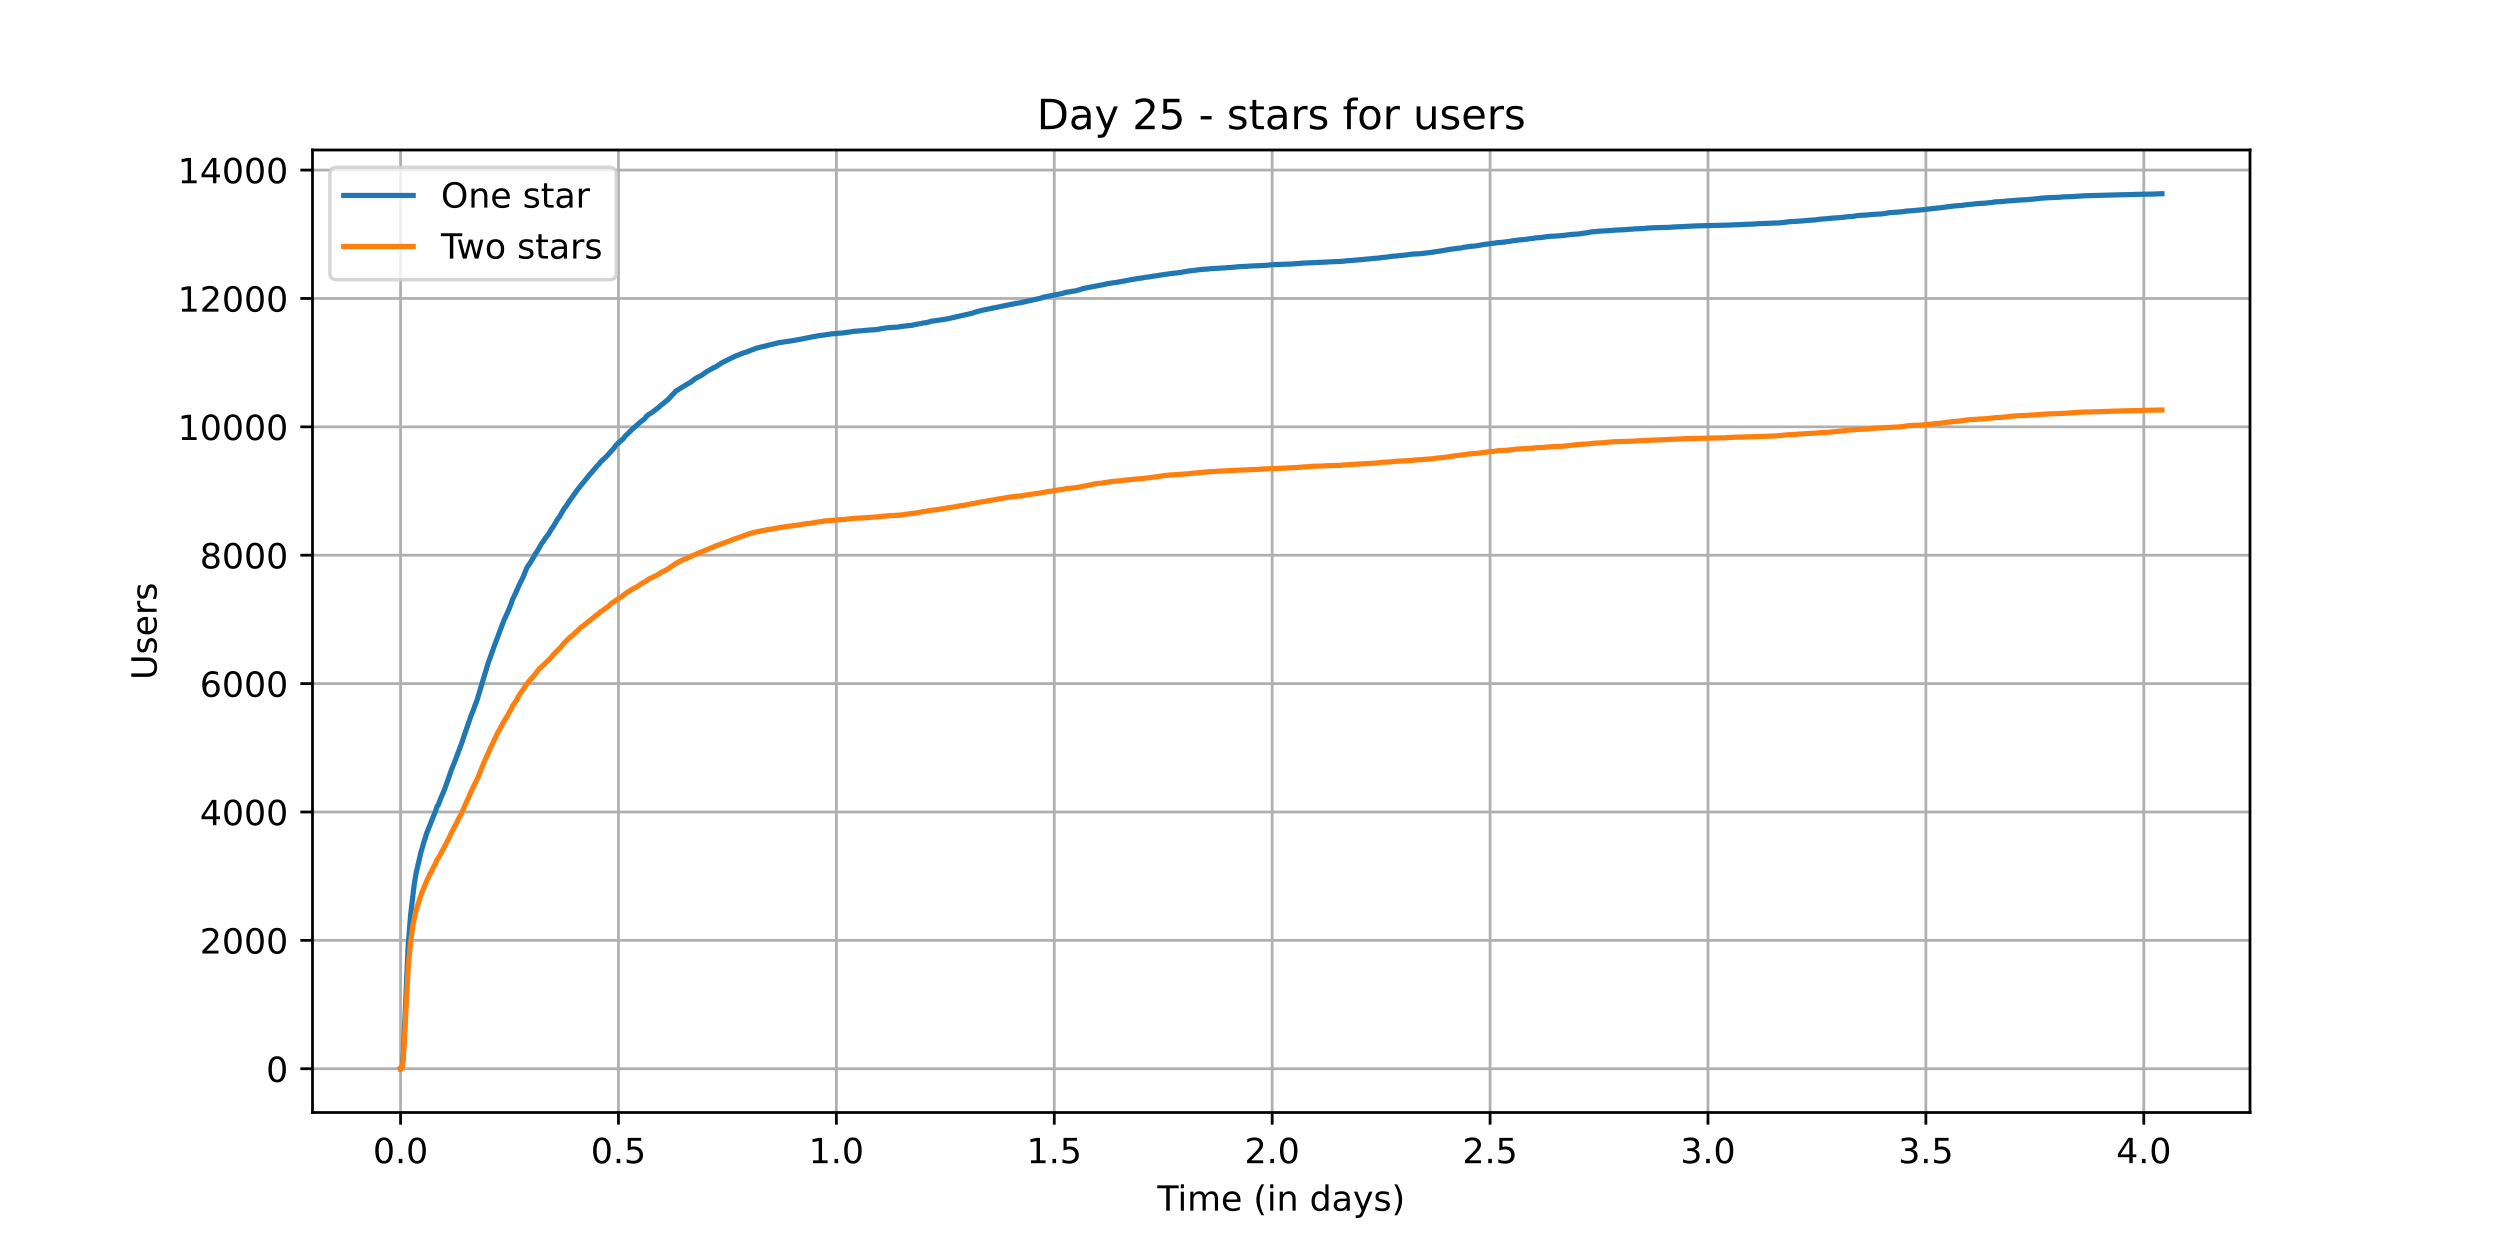 <?xml version="1.0" encoding="utf-8" standalone="no"?>
<!DOCTYPE svg PUBLIC "-//W3C//DTD SVG 1.1//EN"
  "http://www.w3.org/Graphics/SVG/1.1/DTD/svg11.dtd">
<!-- Created with matplotlib (https://matplotlib.org/) -->
<svg height="360pt" version="1.1" viewBox="0 0 720 360" width="720pt" xmlns="http://www.w3.org/2000/svg" xmlns:xlink="http://www.w3.org/1999/xlink">
 <defs>
  <style type="text/css">*{stroke-linecap:butt;stroke-linejoin:round;}</style>
 </defs>
 <g id="figure_1">
  <g id="patch_1">
   <path d="M 0 360 
L 720 360 
L 720 0 
L 0 0 
z
" style="fill:#ffffff;"/>
  </g>
  <g id="axes_1">
   <g id="patch_2">
    <path d="M 90 320.4 
L 648 320.4 
L 648 43.2 
L 90 43.2 
z
" style="fill:#ffffff;"/>
   </g>
   <g id="matplotlib.axis_1">
    <g id="xtick_1">
     <g id="line2d_1">
      <path clip-path="url(#p1de8b09828)" d="M 115.364 320.4 
L 115.364 43.2 
" style="fill:none;stroke:#b0b0b0;stroke-linecap:square;stroke-width:0.8;"/>
     </g>
     <g id="line2d_2">
      <defs>
       <path d="M 0 0 
L 0 3.5 
" id="md15e3e2008" style="stroke:#000000;stroke-width:0.8;"/>
      </defs>
      <g>
       <use style="stroke:#000000;stroke-width:0.8;" x="115.364" xlink:href="#md15e3e2008" y="320.4"/>
      </g>
     </g>
     <g id="text_1">
      <!-- 0.0 -->
      <g transform="translate(107.412 334.998)scale(0.1 -0.1)">
       <defs>
        <path d="M 31.781 66.406 
Q 24.172 66.406 20.328 58.906 
Q 16.5 51.422 16.5 36.375 
Q 16.5 21.391 20.328 13.891 
Q 24.172 6.391 31.781 6.391 
Q 39.453 6.391 43.281 13.891 
Q 47.125 21.391 47.125 36.375 
Q 47.125 51.422 43.281 58.906 
Q 39.453 66.406 31.781 66.406 
z
M 31.781 74.219 
Q 44.047 74.219 50.516 64.516 
Q 56.984 54.828 56.984 36.375 
Q 56.984 17.969 50.516 8.266 
Q 44.047 -1.422 31.781 -1.422 
Q 19.531 -1.422 13.062 8.266 
Q 6.594 17.969 6.594 36.375 
Q 6.594 54.828 13.062 64.516 
Q 19.531 74.219 31.781 74.219 
z
" id="DejaVuSans-48"/>
        <path d="M 10.688 12.406 
L 21 12.406 
L 21 0 
L 10.688 0 
z
" id="DejaVuSans-46"/>
       </defs>
       <use xlink:href="#DejaVuSans-48"/>
       <use x="63.623" xlink:href="#DejaVuSans-46"/>
       <use x="95.41" xlink:href="#DejaVuSans-48"/>
      </g>
     </g>
    </g>
    <g id="xtick_2">
     <g id="line2d_3">
      <path clip-path="url(#p1de8b09828)" d="M 178.119 320.4 
L 178.119 43.2 
" style="fill:none;stroke:#b0b0b0;stroke-linecap:square;stroke-width:0.8;"/>
     </g>
     <g id="line2d_4">
      <g>
       <use style="stroke:#000000;stroke-width:0.8;" x="178.119" xlink:href="#md15e3e2008" y="320.4"/>
      </g>
     </g>
     <g id="text_2">
      <!-- 0.5 -->
      <g transform="translate(170.167 334.998)scale(0.1 -0.1)">
       <defs>
        <path d="M 10.797 72.906 
L 49.516 72.906 
L 49.516 64.594 
L 19.828 64.594 
L 19.828 46.734 
Q 21.969 47.469 24.109 47.828 
Q 26.266 48.188 28.422 48.188 
Q 40.625 48.188 47.75 41.5 
Q 54.891 34.812 54.891 23.391 
Q 54.891 11.625 47.562 5.094 
Q 40.234 -1.422 26.906 -1.422 
Q 22.312 -1.422 17.547 -0.641 
Q 12.797 0.141 7.719 1.703 
L 7.719 11.625 
Q 12.109 9.234 16.797 8.062 
Q 21.484 6.891 26.703 6.891 
Q 35.156 6.891 40.078 11.328 
Q 45.016 15.766 45.016 23.391 
Q 45.016 31 40.078 35.438 
Q 35.156 39.891 26.703 39.891 
Q 22.75 39.891 18.812 39.016 
Q 14.891 38.141 10.797 36.281 
z
" id="DejaVuSans-53"/>
       </defs>
       <use xlink:href="#DejaVuSans-48"/>
       <use x="63.623" xlink:href="#DejaVuSans-46"/>
       <use x="95.41" xlink:href="#DejaVuSans-53"/>
      </g>
     </g>
    </g>
    <g id="xtick_3">
     <g id="line2d_5">
      <path clip-path="url(#p1de8b09828)" d="M 240.874 320.4 
L 240.874 43.2 
" style="fill:none;stroke:#b0b0b0;stroke-linecap:square;stroke-width:0.8;"/>
     </g>
     <g id="line2d_6">
      <g>
       <use style="stroke:#000000;stroke-width:0.8;" x="240.874" xlink:href="#md15e3e2008" y="320.4"/>
      </g>
     </g>
     <g id="text_3">
      <!-- 1.0 -->
      <g transform="translate(232.923 334.998)scale(0.1 -0.1)">
       <defs>
        <path d="M 12.406 8.297 
L 28.516 8.297 
L 28.516 63.922 
L 10.984 60.406 
L 10.984 69.391 
L 28.422 72.906 
L 38.281 72.906 
L 38.281 8.297 
L 54.391 8.297 
L 54.391 0 
L 12.406 0 
z
" id="DejaVuSans-49"/>
       </defs>
       <use xlink:href="#DejaVuSans-49"/>
       <use x="63.623" xlink:href="#DejaVuSans-46"/>
       <use x="95.41" xlink:href="#DejaVuSans-48"/>
      </g>
     </g>
    </g>
    <g id="xtick_4">
     <g id="line2d_7">
      <path clip-path="url(#p1de8b09828)" d="M 303.63 320.4 
L 303.63 43.2 
" style="fill:none;stroke:#b0b0b0;stroke-linecap:square;stroke-width:0.8;"/>
     </g>
     <g id="line2d_8">
      <g>
       <use style="stroke:#000000;stroke-width:0.8;" x="303.63" xlink:href="#md15e3e2008" y="320.4"/>
      </g>
     </g>
     <g id="text_4">
      <!-- 1.5 -->
      <g transform="translate(295.678 334.998)scale(0.1 -0.1)">
       <use xlink:href="#DejaVuSans-49"/>
       <use x="63.623" xlink:href="#DejaVuSans-46"/>
       <use x="95.41" xlink:href="#DejaVuSans-53"/>
      </g>
     </g>
    </g>
    <g id="xtick_5">
     <g id="line2d_9">
      <path clip-path="url(#p1de8b09828)" d="M 366.385 320.4 
L 366.385 43.2 
" style="fill:none;stroke:#b0b0b0;stroke-linecap:square;stroke-width:0.8;"/>
     </g>
     <g id="line2d_10">
      <g>
       <use style="stroke:#000000;stroke-width:0.8;" x="366.385" xlink:href="#md15e3e2008" y="320.4"/>
      </g>
     </g>
     <g id="text_5">
      <!-- 2.0 -->
      <g transform="translate(358.434 334.998)scale(0.1 -0.1)">
       <defs>
        <path d="M 19.188 8.297 
L 53.609 8.297 
L 53.609 0 
L 7.328 0 
L 7.328 8.297 
Q 12.938 14.109 22.625 23.891 
Q 32.328 33.688 34.812 36.531 
Q 39.547 41.844 41.422 45.531 
Q 43.312 49.219 43.312 52.781 
Q 43.312 58.594 39.234 62.25 
Q 35.156 65.922 28.609 65.922 
Q 23.969 65.922 18.812 64.312 
Q 13.672 62.703 7.812 59.422 
L 7.812 69.391 
Q 13.766 71.781 18.938 73 
Q 24.125 74.219 28.422 74.219 
Q 39.75 74.219 46.484 68.547 
Q 53.219 62.891 53.219 53.422 
Q 53.219 48.922 51.531 44.891 
Q 49.859 40.875 45.406 35.406 
Q 44.188 33.984 37.641 27.219 
Q 31.109 20.453 19.188 8.297 
z
" id="DejaVuSans-50"/>
       </defs>
       <use xlink:href="#DejaVuSans-50"/>
       <use x="63.623" xlink:href="#DejaVuSans-46"/>
       <use x="95.41" xlink:href="#DejaVuSans-48"/>
      </g>
     </g>
    </g>
    <g id="xtick_6">
     <g id="line2d_11">
      <path clip-path="url(#p1de8b09828)" d="M 429.141 320.4 
L 429.141 43.2 
" style="fill:none;stroke:#b0b0b0;stroke-linecap:square;stroke-width:0.8;"/>
     </g>
     <g id="line2d_12">
      <g>
       <use style="stroke:#000000;stroke-width:0.8;" x="429.141" xlink:href="#md15e3e2008" y="320.4"/>
      </g>
     </g>
     <g id="text_6">
      <!-- 2.5 -->
      <g transform="translate(421.189 334.998)scale(0.1 -0.1)">
       <use xlink:href="#DejaVuSans-50"/>
       <use x="63.623" xlink:href="#DejaVuSans-46"/>
       <use x="95.41" xlink:href="#DejaVuSans-53"/>
      </g>
     </g>
    </g>
    <g id="xtick_7">
     <g id="line2d_13">
      <path clip-path="url(#p1de8b09828)" d="M 491.896 320.4 
L 491.896 43.2 
" style="fill:none;stroke:#b0b0b0;stroke-linecap:square;stroke-width:0.8;"/>
     </g>
     <g id="line2d_14">
      <g>
       <use style="stroke:#000000;stroke-width:0.8;" x="491.896" xlink:href="#md15e3e2008" y="320.4"/>
      </g>
     </g>
     <g id="text_7">
      <!-- 3.0 -->
      <g transform="translate(483.944 334.998)scale(0.1 -0.1)">
       <defs>
        <path d="M 40.578 39.312 
Q 47.656 37.797 51.625 33 
Q 55.609 28.219 55.609 21.188 
Q 55.609 10.406 48.188 4.484 
Q 40.766 -1.422 27.094 -1.422 
Q 22.516 -1.422 17.656 -0.516 
Q 12.797 0.391 7.625 2.203 
L 7.625 11.719 
Q 11.719 9.328 16.594 8.109 
Q 21.484 6.891 26.812 6.891 
Q 36.078 6.891 40.938 10.547 
Q 45.797 14.203 45.797 21.188 
Q 45.797 27.641 41.281 31.266 
Q 36.766 34.906 28.719 34.906 
L 20.219 34.906 
L 20.219 43.016 
L 29.109 43.016 
Q 36.375 43.016 40.234 45.922 
Q 44.094 48.828 44.094 54.297 
Q 44.094 59.906 40.109 62.906 
Q 36.141 65.922 28.719 65.922 
Q 24.656 65.922 20.016 65.031 
Q 15.375 64.156 9.812 62.312 
L 9.812 71.094 
Q 15.438 72.656 20.344 73.438 
Q 25.25 74.219 29.594 74.219 
Q 40.828 74.219 47.359 69.109 
Q 53.906 64.016 53.906 55.328 
Q 53.906 49.266 50.438 45.094 
Q 46.969 40.922 40.578 39.312 
z
" id="DejaVuSans-51"/>
       </defs>
       <use xlink:href="#DejaVuSans-51"/>
       <use x="63.623" xlink:href="#DejaVuSans-46"/>
       <use x="95.41" xlink:href="#DejaVuSans-48"/>
      </g>
     </g>
    </g>
    <g id="xtick_8">
     <g id="line2d_15">
      <path clip-path="url(#p1de8b09828)" d="M 554.651 320.4 
L 554.651 43.2 
" style="fill:none;stroke:#b0b0b0;stroke-linecap:square;stroke-width:0.8;"/>
     </g>
     <g id="line2d_16">
      <g>
       <use style="stroke:#000000;stroke-width:0.8;" x="554.651" xlink:href="#md15e3e2008" y="320.4"/>
      </g>
     </g>
     <g id="text_8">
      <!-- 3.5 -->
      <g transform="translate(546.7 334.998)scale(0.1 -0.1)">
       <use xlink:href="#DejaVuSans-51"/>
       <use x="63.623" xlink:href="#DejaVuSans-46"/>
       <use x="95.41" xlink:href="#DejaVuSans-53"/>
      </g>
     </g>
    </g>
    <g id="xtick_9">
     <g id="line2d_17">
      <path clip-path="url(#p1de8b09828)" d="M 617.407 320.4 
L 617.407 43.2 
" style="fill:none;stroke:#b0b0b0;stroke-linecap:square;stroke-width:0.8;"/>
     </g>
     <g id="line2d_18">
      <g>
       <use style="stroke:#000000;stroke-width:0.8;" x="617.407" xlink:href="#md15e3e2008" y="320.4"/>
      </g>
     </g>
     <g id="text_9">
      <!-- 4.0 -->
      <g transform="translate(609.455 334.998)scale(0.1 -0.1)">
       <defs>
        <path d="M 37.797 64.312 
L 12.891 25.391 
L 37.797 25.391 
z
M 35.203 72.906 
L 47.609 72.906 
L 47.609 25.391 
L 58.016 25.391 
L 58.016 17.188 
L 47.609 17.188 
L 47.609 0 
L 37.797 0 
L 37.797 17.188 
L 4.891 17.188 
L 4.891 26.703 
z
" id="DejaVuSans-52"/>
       </defs>
       <use xlink:href="#DejaVuSans-52"/>
       <use x="63.623" xlink:href="#DejaVuSans-46"/>
       <use x="95.41" xlink:href="#DejaVuSans-48"/>
      </g>
     </g>
    </g>
    <g id="text_10">
     <!-- Time (in days) -->
     <g transform="translate(333.327 348.677)scale(0.1 -0.1)">
      <defs>
       <path d="M -0.297 72.906 
L 61.375 72.906 
L 61.375 64.594 
L 35.5 64.594 
L 35.5 0 
L 25.594 0 
L 25.594 64.594 
L -0.297 64.594 
z
" id="DejaVuSans-84"/>
       <path d="M 9.422 54.688 
L 18.406 54.688 
L 18.406 0 
L 9.422 0 
z
M 9.422 75.984 
L 18.406 75.984 
L 18.406 64.594 
L 9.422 64.594 
z
" id="DejaVuSans-105"/>
       <path d="M 52 44.188 
Q 55.375 50.25 60.062 53.125 
Q 64.75 56 71.094 56 
Q 79.641 56 84.281 50.016 
Q 88.922 44.047 88.922 33.016 
L 88.922 0 
L 79.891 0 
L 79.891 32.719 
Q 79.891 40.578 77.094 44.375 
Q 74.312 48.188 68.609 48.188 
Q 61.625 48.188 57.562 43.547 
Q 53.516 38.922 53.516 30.906 
L 53.516 0 
L 44.484 0 
L 44.484 32.719 
Q 44.484 40.625 41.703 44.406 
Q 38.922 48.188 33.109 48.188 
Q 26.219 48.188 22.156 43.531 
Q 18.109 38.875 18.109 30.906 
L 18.109 0 
L 9.078 0 
L 9.078 54.688 
L 18.109 54.688 
L 18.109 46.188 
Q 21.188 51.219 25.484 53.609 
Q 29.781 56 35.688 56 
Q 41.656 56 45.828 52.969 
Q 50 49.953 52 44.188 
z
" id="DejaVuSans-109"/>
       <path d="M 56.203 29.594 
L 56.203 25.203 
L 14.891 25.203 
Q 15.484 15.922 20.484 11.062 
Q 25.484 6.203 34.422 6.203 
Q 39.594 6.203 44.453 7.469 
Q 49.312 8.734 54.109 11.281 
L 54.109 2.781 
Q 49.266 0.734 44.188 -0.344 
Q 39.109 -1.422 33.891 -1.422 
Q 20.797 -1.422 13.156 6.188 
Q 5.516 13.812 5.516 26.812 
Q 5.516 40.234 12.766 48.109 
Q 20.016 56 32.328 56 
Q 43.359 56 49.781 48.891 
Q 56.203 41.797 56.203 29.594 
z
M 47.219 32.234 
Q 47.125 39.594 43.094 43.984 
Q 39.062 48.391 32.422 48.391 
Q 24.906 48.391 20.391 44.141 
Q 15.875 39.891 15.188 32.172 
z
" id="DejaVuSans-101"/>
       <path id="DejaVuSans-32"/>
       <path d="M 31 75.875 
Q 24.469 64.656 21.281 53.656 
Q 18.109 42.672 18.109 31.391 
Q 18.109 20.125 21.312 9.062 
Q 24.516 -2 31 -13.188 
L 23.188 -13.188 
Q 15.875 -1.703 12.234 9.375 
Q 8.594 20.453 8.594 31.391 
Q 8.594 42.281 12.203 53.312 
Q 15.828 64.359 23.188 75.875 
z
" id="DejaVuSans-40"/>
       <path d="M 54.891 33.016 
L 54.891 0 
L 45.906 0 
L 45.906 32.719 
Q 45.906 40.484 42.875 44.328 
Q 39.844 48.188 33.797 48.188 
Q 26.516 48.188 22.312 43.547 
Q 18.109 38.922 18.109 30.906 
L 18.109 0 
L 9.078 0 
L 9.078 54.688 
L 18.109 54.688 
L 18.109 46.188 
Q 21.344 51.125 25.703 53.562 
Q 30.078 56 35.797 56 
Q 45.219 56 50.047 50.172 
Q 54.891 44.344 54.891 33.016 
z
" id="DejaVuSans-110"/>
       <path d="M 45.406 46.391 
L 45.406 75.984 
L 54.391 75.984 
L 54.391 0 
L 45.406 0 
L 45.406 8.203 
Q 42.578 3.328 38.25 0.953 
Q 33.938 -1.422 27.875 -1.422 
Q 17.969 -1.422 11.734 6.484 
Q 5.516 14.406 5.516 27.297 
Q 5.516 40.188 11.734 48.094 
Q 17.969 56 27.875 56 
Q 33.938 56 38.25 53.625 
Q 42.578 51.266 45.406 46.391 
z
M 14.797 27.297 
Q 14.797 17.391 18.875 11.75 
Q 22.953 6.109 30.078 6.109 
Q 37.203 6.109 41.297 11.75 
Q 45.406 17.391 45.406 27.297 
Q 45.406 37.203 41.297 42.844 
Q 37.203 48.484 30.078 48.484 
Q 22.953 48.484 18.875 42.844 
Q 14.797 37.203 14.797 27.297 
z
" id="DejaVuSans-100"/>
       <path d="M 34.281 27.484 
Q 23.391 27.484 19.188 25 
Q 14.984 22.516 14.984 16.5 
Q 14.984 11.719 18.141 8.906 
Q 21.297 6.109 26.703 6.109 
Q 34.188 6.109 38.703 11.406 
Q 43.219 16.703 43.219 25.484 
L 43.219 27.484 
z
M 52.203 31.203 
L 52.203 0 
L 43.219 0 
L 43.219 8.297 
Q 40.141 3.328 35.547 0.953 
Q 30.953 -1.422 24.312 -1.422 
Q 15.922 -1.422 10.953 3.297 
Q 6 8.016 6 15.922 
Q 6 25.141 12.172 29.828 
Q 18.359 34.516 30.609 34.516 
L 43.219 34.516 
L 43.219 35.406 
Q 43.219 41.609 39.141 45 
Q 35.062 48.391 27.688 48.391 
Q 23 48.391 18.547 47.266 
Q 14.109 46.141 10.016 43.891 
L 10.016 52.203 
Q 14.938 54.109 19.578 55.047 
Q 24.219 56 28.609 56 
Q 40.484 56 46.344 49.844 
Q 52.203 43.703 52.203 31.203 
z
" id="DejaVuSans-97"/>
       <path d="M 32.172 -5.078 
Q 28.375 -14.844 24.75 -17.812 
Q 21.141 -20.797 15.094 -20.797 
L 7.906 -20.797 
L 7.906 -13.281 
L 13.188 -13.281 
Q 16.891 -13.281 18.938 -11.516 
Q 21 -9.766 23.484 -3.219 
L 25.094 0.875 
L 2.984 54.688 
L 12.5 54.688 
L 29.594 11.922 
L 46.688 54.688 
L 56.203 54.688 
z
" id="DejaVuSans-121"/>
       <path d="M 44.281 53.078 
L 44.281 44.578 
Q 40.484 46.531 36.375 47.5 
Q 32.281 48.484 27.875 48.484 
Q 21.188 48.484 17.844 46.438 
Q 14.5 44.391 14.5 40.281 
Q 14.5 37.156 16.891 35.375 
Q 19.281 33.594 26.516 31.984 
L 29.594 31.297 
Q 39.156 29.25 43.188 25.516 
Q 47.219 21.781 47.219 15.094 
Q 47.219 7.469 41.188 3.016 
Q 35.156 -1.422 24.609 -1.422 
Q 20.219 -1.422 15.453 -0.562 
Q 10.688 0.297 5.422 2 
L 5.422 11.281 
Q 10.406 8.688 15.234 7.391 
Q 20.062 6.109 24.812 6.109 
Q 31.156 6.109 34.562 8.281 
Q 37.984 10.453 37.984 14.406 
Q 37.984 18.062 35.516 20.016 
Q 33.062 21.969 24.703 23.781 
L 21.578 24.516 
Q 13.234 26.266 9.516 29.906 
Q 5.812 33.547 5.812 39.891 
Q 5.812 47.609 11.281 51.797 
Q 16.75 56 26.812 56 
Q 31.781 56 36.172 55.266 
Q 40.578 54.547 44.281 53.078 
z
" id="DejaVuSans-115"/>
       <path d="M 8.016 75.875 
L 15.828 75.875 
Q 23.141 64.359 26.781 53.312 
Q 30.422 42.281 30.422 31.391 
Q 30.422 20.453 26.781 9.375 
Q 23.141 -1.703 15.828 -13.188 
L 8.016 -13.188 
Q 14.5 -2 17.703 9.062 
Q 20.906 20.125 20.906 31.391 
Q 20.906 42.672 17.703 53.656 
Q 14.5 64.656 8.016 75.875 
z
" id="DejaVuSans-41"/>
      </defs>
      <use xlink:href="#DejaVuSans-84"/>
      <use x="57.959" xlink:href="#DejaVuSans-105"/>
      <use x="85.742" xlink:href="#DejaVuSans-109"/>
      <use x="183.154" xlink:href="#DejaVuSans-101"/>
      <use x="244.678" xlink:href="#DejaVuSans-32"/>
      <use x="276.465" xlink:href="#DejaVuSans-40"/>
      <use x="315.479" xlink:href="#DejaVuSans-105"/>
      <use x="343.262" xlink:href="#DejaVuSans-110"/>
      <use x="406.641" xlink:href="#DejaVuSans-32"/>
      <use x="438.428" xlink:href="#DejaVuSans-100"/>
      <use x="501.904" xlink:href="#DejaVuSans-97"/>
      <use x="563.184" xlink:href="#DejaVuSans-121"/>
      <use x="622.363" xlink:href="#DejaVuSans-115"/>
      <use x="674.463" xlink:href="#DejaVuSans-41"/>
     </g>
    </g>
   </g>
   <g id="matplotlib.axis_2">
    <g id="ytick_1">
     <g id="line2d_19">
      <path clip-path="url(#p1de8b09828)" d="M 90 307.8 
L 648 307.8 
" style="fill:none;stroke:#b0b0b0;stroke-linecap:square;stroke-width:0.8;"/>
     </g>
     <g id="line2d_20">
      <defs>
       <path d="M 0 0 
L -3.5 0 
" id="mf475cab411" style="stroke:#000000;stroke-width:0.8;"/>
      </defs>
      <g>
       <use style="stroke:#000000;stroke-width:0.8;" x="90" xlink:href="#mf475cab411" y="307.8"/>
      </g>
     </g>
     <g id="text_11">
      <!-- 0 -->
      <g transform="translate(76.638 311.599)scale(0.1 -0.1)">
       <use xlink:href="#DejaVuSans-48"/>
      </g>
     </g>
    </g>
    <g id="ytick_2">
     <g id="line2d_21">
      <path clip-path="url(#p1de8b09828)" d="M 90 270.825 
L 648 270.825 
" style="fill:none;stroke:#b0b0b0;stroke-linecap:square;stroke-width:0.8;"/>
     </g>
     <g id="line2d_22">
      <g>
       <use style="stroke:#000000;stroke-width:0.8;" x="90" xlink:href="#mf475cab411" y="270.825"/>
      </g>
     </g>
     <g id="text_12">
      <!-- 2000 -->
      <g transform="translate(57.55 274.625)scale(0.1 -0.1)">
       <use xlink:href="#DejaVuSans-50"/>
       <use x="63.623" xlink:href="#DejaVuSans-48"/>
       <use x="127.246" xlink:href="#DejaVuSans-48"/>
       <use x="190.869" xlink:href="#DejaVuSans-48"/>
      </g>
     </g>
    </g>
    <g id="ytick_3">
     <g id="line2d_23">
      <path clip-path="url(#p1de8b09828)" d="M 90 233.851 
L 648 233.851 
" style="fill:none;stroke:#b0b0b0;stroke-linecap:square;stroke-width:0.8;"/>
     </g>
     <g id="line2d_24">
      <g>
       <use style="stroke:#000000;stroke-width:0.8;" x="90" xlink:href="#mf475cab411" y="233.851"/>
      </g>
     </g>
     <g id="text_13">
      <!-- 4000 -->
      <g transform="translate(57.55 237.65)scale(0.1 -0.1)">
       <use xlink:href="#DejaVuSans-52"/>
       <use x="63.623" xlink:href="#DejaVuSans-48"/>
       <use x="127.246" xlink:href="#DejaVuSans-48"/>
       <use x="190.869" xlink:href="#DejaVuSans-48"/>
      </g>
     </g>
    </g>
    <g id="ytick_4">
     <g id="line2d_25">
      <path clip-path="url(#p1de8b09828)" d="M 90 196.876 
L 648 196.876 
" style="fill:none;stroke:#b0b0b0;stroke-linecap:square;stroke-width:0.8;"/>
     </g>
     <g id="line2d_26">
      <g>
       <use style="stroke:#000000;stroke-width:0.8;" x="90" xlink:href="#mf475cab411" y="196.876"/>
      </g>
     </g>
     <g id="text_14">
      <!-- 6000 -->
      <g transform="translate(57.55 200.676)scale(0.1 -0.1)">
       <defs>
        <path d="M 33.016 40.375 
Q 26.375 40.375 22.484 35.828 
Q 18.609 31.297 18.609 23.391 
Q 18.609 15.531 22.484 10.953 
Q 26.375 6.391 33.016 6.391 
Q 39.656 6.391 43.531 10.953 
Q 47.406 15.531 47.406 23.391 
Q 47.406 31.297 43.531 35.828 
Q 39.656 40.375 33.016 40.375 
z
M 52.594 71.297 
L 52.594 62.312 
Q 48.875 64.062 45.094 64.984 
Q 41.312 65.922 37.594 65.922 
Q 27.828 65.922 22.672 59.328 
Q 17.531 52.734 16.797 39.406 
Q 19.672 43.656 24.016 45.922 
Q 28.375 48.188 33.594 48.188 
Q 44.578 48.188 50.953 41.516 
Q 57.328 34.859 57.328 23.391 
Q 57.328 12.156 50.688 5.359 
Q 44.047 -1.422 33.016 -1.422 
Q 20.359 -1.422 13.672 8.266 
Q 6.984 17.969 6.984 36.375 
Q 6.984 53.656 15.188 63.938 
Q 23.391 74.219 37.203 74.219 
Q 40.922 74.219 44.703 73.484 
Q 48.484 72.75 52.594 71.297 
z
" id="DejaVuSans-54"/>
       </defs>
       <use xlink:href="#DejaVuSans-54"/>
       <use x="63.623" xlink:href="#DejaVuSans-48"/>
       <use x="127.246" xlink:href="#DejaVuSans-48"/>
       <use x="190.869" xlink:href="#DejaVuSans-48"/>
      </g>
     </g>
    </g>
    <g id="ytick_5">
     <g id="line2d_27">
      <path clip-path="url(#p1de8b09828)" d="M 90 159.902 
L 648 159.902 
" style="fill:none;stroke:#b0b0b0;stroke-linecap:square;stroke-width:0.8;"/>
     </g>
     <g id="line2d_28">
      <g>
       <use style="stroke:#000000;stroke-width:0.8;" x="90" xlink:href="#mf475cab411" y="159.902"/>
      </g>
     </g>
     <g id="text_15">
      <!-- 8000 -->
      <g transform="translate(57.55 163.701)scale(0.1 -0.1)">
       <defs>
        <path d="M 31.781 34.625 
Q 24.75 34.625 20.719 30.859 
Q 16.703 27.094 16.703 20.516 
Q 16.703 13.922 20.719 10.156 
Q 24.75 6.391 31.781 6.391 
Q 38.812 6.391 42.859 10.172 
Q 46.922 13.969 46.922 20.516 
Q 46.922 27.094 42.891 30.859 
Q 38.875 34.625 31.781 34.625 
z
M 21.922 38.812 
Q 15.578 40.375 12.031 44.719 
Q 8.5 49.078 8.5 55.328 
Q 8.5 64.062 14.719 69.141 
Q 20.953 74.219 31.781 74.219 
Q 42.672 74.219 48.875 69.141 
Q 55.078 64.062 55.078 55.328 
Q 55.078 49.078 51.531 44.719 
Q 48 40.375 41.703 38.812 
Q 48.828 37.156 52.797 32.312 
Q 56.781 27.484 56.781 20.516 
Q 56.781 9.906 50.312 4.234 
Q 43.844 -1.422 31.781 -1.422 
Q 19.734 -1.422 13.25 4.234 
Q 6.781 9.906 6.781 20.516 
Q 6.781 27.484 10.781 32.312 
Q 14.797 37.156 21.922 38.812 
z
M 18.312 54.391 
Q 18.312 48.734 21.844 45.562 
Q 25.391 42.391 31.781 42.391 
Q 38.141 42.391 41.719 45.562 
Q 45.312 48.734 45.312 54.391 
Q 45.312 60.062 41.719 63.234 
Q 38.141 66.406 31.781 66.406 
Q 25.391 66.406 21.844 63.234 
Q 18.312 60.062 18.312 54.391 
z
" id="DejaVuSans-56"/>
       </defs>
       <use xlink:href="#DejaVuSans-56"/>
       <use x="63.623" xlink:href="#DejaVuSans-48"/>
       <use x="127.246" xlink:href="#DejaVuSans-48"/>
       <use x="190.869" xlink:href="#DejaVuSans-48"/>
      </g>
     </g>
    </g>
    <g id="ytick_6">
     <g id="line2d_29">
      <path clip-path="url(#p1de8b09828)" d="M 90 122.927 
L 648 122.927 
" style="fill:none;stroke:#b0b0b0;stroke-linecap:square;stroke-width:0.8;"/>
     </g>
     <g id="line2d_30">
      <g>
       <use style="stroke:#000000;stroke-width:0.8;" x="90" xlink:href="#mf475cab411" y="122.927"/>
      </g>
     </g>
     <g id="text_16">
      <!-- 10000 -->
      <g transform="translate(51.188 126.727)scale(0.1 -0.1)">
       <use xlink:href="#DejaVuSans-49"/>
       <use x="63.623" xlink:href="#DejaVuSans-48"/>
       <use x="127.246" xlink:href="#DejaVuSans-48"/>
       <use x="190.869" xlink:href="#DejaVuSans-48"/>
       <use x="254.492" xlink:href="#DejaVuSans-48"/>
      </g>
     </g>
    </g>
    <g id="ytick_7">
     <g id="line2d_31">
      <path clip-path="url(#p1de8b09828)" d="M 90 85.953 
L 648 85.953 
" style="fill:none;stroke:#b0b0b0;stroke-linecap:square;stroke-width:0.8;"/>
     </g>
     <g id="line2d_32">
      <g>
       <use style="stroke:#000000;stroke-width:0.8;" x="90" xlink:href="#mf475cab411" y="85.953"/>
      </g>
     </g>
     <g id="text_17">
      <!-- 12000 -->
      <g transform="translate(51.188 89.752)scale(0.1 -0.1)">
       <use xlink:href="#DejaVuSans-49"/>
       <use x="63.623" xlink:href="#DejaVuSans-50"/>
       <use x="127.246" xlink:href="#DejaVuSans-48"/>
       <use x="190.869" xlink:href="#DejaVuSans-48"/>
       <use x="254.492" xlink:href="#DejaVuSans-48"/>
      </g>
     </g>
    </g>
    <g id="ytick_8">
     <g id="line2d_33">
      <path clip-path="url(#p1de8b09828)" d="M 90 48.978 
L 648 48.978 
" style="fill:none;stroke:#b0b0b0;stroke-linecap:square;stroke-width:0.8;"/>
     </g>
     <g id="line2d_34">
      <g>
       <use style="stroke:#000000;stroke-width:0.8;" x="90" xlink:href="#mf475cab411" y="48.978"/>
      </g>
     </g>
     <g id="text_18">
      <!-- 14000 -->
      <g transform="translate(51.188 52.777)scale(0.1 -0.1)">
       <use xlink:href="#DejaVuSans-49"/>
       <use x="63.623" xlink:href="#DejaVuSans-52"/>
       <use x="127.246" xlink:href="#DejaVuSans-48"/>
       <use x="190.869" xlink:href="#DejaVuSans-48"/>
       <use x="254.492" xlink:href="#DejaVuSans-48"/>
      </g>
     </g>
    </g>
    <g id="text_19">
     <!-- Users -->
     <g transform="translate(45.108 195.801)rotate(-90)scale(0.1 -0.1)">
      <defs>
       <path d="M 8.688 72.906 
L 18.609 72.906 
L 18.609 28.609 
Q 18.609 16.891 22.844 11.734 
Q 27.094 6.594 36.625 6.594 
Q 46.094 6.594 50.344 11.734 
Q 54.594 16.891 54.594 28.609 
L 54.594 72.906 
L 64.5 72.906 
L 64.5 27.391 
Q 64.5 13.141 57.438 5.859 
Q 50.391 -1.422 36.625 -1.422 
Q 22.797 -1.422 15.734 5.859 
Q 8.688 13.141 8.688 27.391 
z
" id="DejaVuSans-85"/>
       <path d="M 41.109 46.297 
Q 39.594 47.172 37.812 47.578 
Q 36.031 48 33.891 48 
Q 26.266 48 22.188 43.047 
Q 18.109 38.094 18.109 28.812 
L 18.109 0 
L 9.078 0 
L 9.078 54.688 
L 18.109 54.688 
L 18.109 46.188 
Q 20.953 51.172 25.484 53.578 
Q 30.031 56 36.531 56 
Q 37.453 56 38.578 55.875 
Q 39.703 55.766 41.062 55.516 
z
" id="DejaVuSans-114"/>
      </defs>
      <use xlink:href="#DejaVuSans-85"/>
      <use x="73.193" xlink:href="#DejaVuSans-115"/>
      <use x="125.293" xlink:href="#DejaVuSans-101"/>
      <use x="186.816" xlink:href="#DejaVuSans-114"/>
      <use x="227.93" xlink:href="#DejaVuSans-115"/>
     </g>
    </g>
   </g>
   <g id="line2d_35">
    <path clip-path="url(#p1de8b09828)" d="M 115.364 307.8 
L 115.638 307.708 
L 115.811 307.338 
L 116.071 305.138 
L 116.33 300.35 
L 117.54 272.582 
L 118.23 263.745 
L 119.267 254.908 
L 119.871 251.266 
L 120.821 247.254 
L 121.167 245.683 
L 121.513 244.5 
L 121.944 242.965 
L 122.463 241.375 
L 122.98 239.637 
L 123.067 239.545 
L 123.844 237.548 
L 125.486 233.463 
L 125.832 232.353 
L 126.263 231.725 
L 126.867 230.061 
L 128.077 227.251 
L 128.595 225.753 
L 129.2 224.071 
L 130.063 221.575 
L 130.322 220.928 
L 131.013 219.209 
L 132.829 214.365 
L 133.088 213.663 
L 133.692 211.833 
L 135.765 205.806 
L 136.284 204.586 
L 136.802 203.144 
L 137.146 202.275 
L 137.406 201.572 
L 140.602 190.923 
L 141.034 189.759 
L 142.761 184.934 
L 143.541 182.9 
L 144.231 181.033 
L 145.268 178.297 
L 145.527 177.834 
L 146.131 176.448 
L 146.823 174.858 
L 147.081 174.137 
L 147.168 174.026 
L 147.6 172.658 
L 147.773 172.344 
L 148.118 171.586 
L 148.291 171.253 
L 149.846 167.796 
L 150.364 166.835 
L 150.71 166.095 
L 151.746 163.488 
L 152.61 162.231 
L 153.3 161.103 
L 153.992 159.902 
L 154.337 159.255 
L 154.683 158.83 
L 156.065 156.389 
L 156.325 156.167 
L 157.015 155.058 
L 157.36 154.596 
L 157.706 154.152 
L 157.965 153.875 
L 158.742 152.451 
L 159.26 151.767 
L 160.21 150.178 
L 160.729 149.29 
L 161.075 148.92 
L 162.456 146.48 
L 162.888 145.981 
L 163.234 145.482 
L 163.579 144.927 
L 163.838 144.52 
L 166.171 141.23 
L 166.517 140.786 
L 169.798 136.719 
L 170.057 136.46 
L 171.957 134.186 
L 172.39 133.816 
L 172.907 133.095 
L 174.636 131.487 
L 176.881 128.973 
L 177.399 128.196 
L 179.471 126.347 
L 179.99 125.682 
L 181.89 123.815 
L 184.567 121.411 
L 184.827 121.245 
L 185.087 121.042 
L 185.432 120.764 
L 185.692 120.579 
L 186.123 119.914 
L 186.383 119.766 
L 186.728 119.396 
L 187.506 118.971 
L 187.765 118.805 
L 189.148 117.732 
L 189.492 117.474 
L 190.011 117.048 
L 190.356 116.679 
L 190.615 116.512 
L 190.875 116.346 
L 191.738 115.569 
L 192.515 114.996 
L 193.552 113.795 
L 193.725 113.628 
L 194.329 113.018 
L 194.589 112.648 
L 194.848 112.519 
L 195.281 112.279 
L 195.628 112.038 
L 195.974 111.816 
L 198.48 110.319 
L 198.738 110.153 
L 199.517 109.616 
L 199.69 109.506 
L 199.948 109.247 
L 200.294 109.006 
L 200.553 108.877 
L 201.503 108.378 
L 201.848 108.211 
L 202.194 107.99 
L 202.973 107.435 
L 203.231 107.213 
L 203.663 106.973 
L 203.836 106.862 
L 205.65 105.827 
L 206.256 105.586 
L 207.033 105.05 
L 207.292 104.921 
L 207.637 104.625 
L 207.983 104.458 
L 209.02 103.922 
L 209.279 103.774 
L 209.539 103.682 
L 209.797 103.534 
L 212.132 102.406 
L 212.563 102.259 
L 213.169 102.037 
L 213.773 101.778 
L 214.292 101.556 
L 214.896 101.445 
L 215.329 101.242 
L 217.315 100.484 
L 217.575 100.391 
L 217.748 100.299 
L 220.857 99.541 
L 221.202 99.448 
L 223.967 98.783 
L 224.313 98.672 
L 225.263 98.561 
L 226.904 98.302 
L 227.854 98.191 
L 230.79 97.655 
L 231.394 97.544 
L 232 97.396 
L 235.627 96.712 
L 236.405 96.601 
L 237.786 96.417 
L 238.305 96.324 
L 238.65 96.287 
L 239.168 96.195 
L 239.513 96.158 
L 240.29 96.102 
L 241.155 96.01 
L 241.501 95.973 
L 242.969 95.88 
L 243.573 95.733 
L 244.782 95.622 
L 245.215 95.529 
L 245.905 95.418 
L 246.682 95.363 
L 248.238 95.252 
L 249.101 95.178 
L 249.965 95.085 
L 250.311 95.048 
L 252.297 94.938 
L 254.974 94.475 
L 255.838 94.364 
L 256.616 94.309 
L 258.689 94.198 
L 259.293 94.05 
L 260.243 93.958 
L 261.02 93.847 
L 261.972 93.754 
L 262.834 93.662 
L 263.526 93.459 
L 264.216 93.366 
L 264.476 93.292 
L 265.253 93.181 
L 265.857 93.015 
L 266.895 92.904 
L 267.845 92.645 
L 268.103 92.516 
L 269.226 92.386 
L 270.003 92.275 
L 271.903 91.98 
L 272.682 91.869 
L 280.111 90.186 
L 280.63 89.964 
L 282.615 89.428 
L 282.961 89.336 
L 292.549 87.376 
L 293.499 87.265 
L 300.065 85.805 
L 300.324 85.62 
L 305.594 84.585 
L 306.112 84.492 
L 306.631 84.27 
L 307.235 84.159 
L 309.05 83.864 
L 309.827 83.753 
L 310.604 83.512 
L 311.123 83.401 
L 311.727 83.161 
L 312.331 83.013 
L 317.17 82.089 
L 317.774 81.996 
L 318.379 81.849 
L 318.725 81.738 
L 320.626 81.442 
L 321.576 81.349 
L 322.182 81.202 
L 324.599 80.776 
L 325.118 80.665 
L 328.055 80.148 
L 329.005 80.055 
L 329.609 79.889 
L 330.732 79.778 
L 332.547 79.482 
L 333.41 79.371 
L 333.928 79.26 
L 335.483 79.038 
L 336.174 78.928 
L 337.47 78.761 
L 338.247 78.669 
L 338.593 78.632 
L 339.628 78.521 
L 342.479 78.022 
L 343.601 77.911 
L 344.983 77.726 
L 345.934 77.633 
L 346.279 77.578 
L 348.093 77.467 
L 348.525 77.375 
L 350.77 77.264 
L 351.462 77.227 
L 353.103 77.116 
L 353.881 77.06 
L 355.435 76.949 
L 356.558 76.82 
L 358.977 76.709 
L 359.841 76.635 
L 362.26 76.524 
L 362.864 76.506 
L 365.024 76.395 
L 366.233 76.247 
L 368.997 76.136 
L 369.601 76.118 
L 372.453 76.007 
L 373.316 75.933 
L 374.785 75.822 
L 375.649 75.748 
L 378.586 75.637 
L 379.276 75.6 
L 381.782 75.489 
L 382.559 75.433 
L 385.237 75.323 
L 385.842 75.304 
L 387.224 75.193 
L 387.655 75.119 
L 389.555 75.008 
L 390.678 74.879 
L 392.234 74.768 
L 393.443 74.62 
L 394.826 74.528 
L 395.257 74.435 
L 396.986 74.324 
L 398.453 74.121 
L 399.749 74.01 
L 400.096 73.918 
L 401.219 73.788 
L 402.515 73.696 
L 402.775 73.622 
L 404.07 73.511 
L 404.933 73.437 
L 405.625 73.326 
L 406.835 73.178 
L 409.081 73.067 
L 410.376 72.901 
L 411.326 72.808 
L 411.758 72.734 
L 412.622 72.66 
L 412.881 72.549 
L 414.004 72.42 
L 414.61 72.328 
L 415.041 72.254 
L 415.645 72.161 
L 416.164 72.05 
L 417.891 71.773 
L 418.67 71.681 
L 419.101 71.607 
L 419.966 71.496 
L 420.828 71.422 
L 421.088 71.348 
L 421.261 71.274 
L 422.038 71.163 
L 423.679 70.923 
L 424.37 70.886 
L 425.32 70.775 
L 427.999 70.313 
L 429.035 70.22 
L 429.553 70.109 
L 430.676 69.998 
L 431.022 69.906 
L 431.713 69.869 
L 432.922 69.758 
L 434.391 69.555 
L 435.082 69.462 
L 435.513 69.37 
L 436.378 69.259 
L 437.674 69.092 
L 439.142 68.981 
L 440.697 68.741 
L 441.647 68.63 
L 442.165 68.519 
L 443.892 68.408 
L 445.88 68.094 
L 448.126 67.983 
L 448.99 67.909 
L 450.371 67.798 
L 451.754 67.613 
L 452.617 67.521 
L 452.963 67.484 
L 454.69 67.373 
L 455.036 67.336 
L 455.554 67.225 
L 456.677 67.096 
L 457.455 67.003 
L 458.146 66.8 
L 459.615 66.689 
L 460.652 66.578 
L 462.811 66.467 
L 463.675 66.393 
L 464.971 66.301 
L 465.316 66.264 
L 467.908 66.153 
L 468.858 66.06 
L 470.24 65.986 
L 470.5 65.931 
L 473.264 65.82 
L 474.3 65.709 
L 476.114 65.598 
L 476.718 65.58 
L 480.866 65.469 
L 481.816 65.376 
L 484.493 65.265 
L 485.272 65.21 
L 487.69 65.099 
L 488.381 65.062 
L 492.614 64.951 
L 493.219 64.933 
L 497.97 64.822 
L 498.661 64.785 
L 501.598 64.674 
L 501.944 64.637 
L 505.14 64.526 
L 506.09 64.434 
L 509.027 64.323 
L 509.719 64.286 
L 512.31 64.193 
L 512.655 64.156 
L 513.865 64.045 
L 515.246 63.86 
L 517.148 63.75 
L 517.838 63.713 
L 519.394 63.602 
L 520.516 63.472 
L 522.589 63.361 
L 522.935 63.306 
L 523.712 63.213 
L 524.144 63.121 
L 525.872 63.01 
L 526.995 62.881 
L 528.377 62.77 
L 529.068 62.733 
L 530.45 62.622 
L 530.796 62.585 
L 532.179 62.4 
L 533.734 62.308 
L 534.08 62.252 
L 534.599 62.141 
L 535.722 62.012 
L 537.967 61.901 
L 539.09 61.771 
L 540.818 61.66 
L 541.422 61.642 
L 542.372 61.55 
L 542.805 61.476 
L 543.582 61.365 
L 544.101 61.254 
L 545.828 61.143 
L 546.605 61.087 
L 547.815 60.976 
L 549.284 60.773 
L 551.011 60.662 
L 552.048 60.551 
L 553.344 60.44 
L 554.294 60.348 
L 555.071 60.237 
L 556.108 60.126 
L 556.973 60.015 
L 557.923 59.923 
L 559.049 59.812 
L 560.603 59.59 
L 561.553 59.479 
L 562.936 59.294 
L 564.75 59.183 
L 566.219 58.98 
L 567.256 58.869 
L 568.379 58.776 
L 568.639 58.721 
L 569.589 58.629 
L 571.665 58.518 
L 572.702 58.407 
L 573.825 58.296 
L 574.431 58.148 
L 577.022 58.037 
L 577.541 57.926 
L 578.924 57.815 
L 579.616 57.778 
L 580.911 57.667 
L 581.69 57.612 
L 583.849 57.501 
L 584.713 57.427 
L 585.75 57.316 
L 586.787 57.205 
L 587.65 57.094 
L 588.342 57.057 
L 589.812 56.946 
L 590.502 56.909 
L 593.439 56.798 
L 593.872 56.724 
L 596.636 56.613 
L 597.326 56.576 
L 599.141 56.466 
L 600.005 56.392 
L 604.065 56.281 
L 604.67 56.262 
L 608.989 56.151 
L 609.593 56.133 
L 614.345 56.022 
L 615.035 55.985 
L 620.736 55.874 
L 621.513 55.818 
L 622.636 55.8 
L 622.636 55.8 
" style="fill:none;stroke:#1f77b4;stroke-linecap:square;stroke-width:1.5;"/>
   </g>
   <g id="line2d_36">
    <path clip-path="url(#p1de8b09828)" d="M 115.364 307.8 
L 115.638 307.745 
L 115.811 307.43 
L 116.071 305.655 
L 116.33 302.032 
L 117.625 277.758 
L 118.317 270.807 
L 118.921 266.555 
L 119.613 263.042 
L 120.476 260.121 
L 121.426 257.256 
L 122.29 255.204 
L 122.636 254.298 
L 123.326 252.782 
L 123.586 252.209 
L 123.844 251.636 
L 124.017 251.488 
L 124.967 249.491 
L 125.486 248.641 
L 125.832 247.661 
L 126.609 246.496 
L 128.249 243.446 
L 129.027 241.856 
L 129.2 241.634 
L 129.805 240.229 
L 130.582 238.75 
L 130.928 237.992 
L 131.013 237.918 
L 131.273 237.493 
L 132.223 235.478 
L 132.742 234.664 
L 133.952 231.873 
L 134.729 230.172 
L 135.765 227.787 
L 136.629 225.975 
L 136.802 225.68 
L 137.234 224.811 
L 137.579 224.127 
L 137.924 223.258 
L 139.307 219.764 
L 140.169 217.822 
L 141.725 214.402 
L 141.898 214.125 
L 142.244 213.404 
L 142.761 212.295 
L 143.281 211.167 
L 145.527 207.081 
L 146.131 206.212 
L 146.823 204.844 
L 146.996 204.623 
L 147.168 204.345 
L 147.341 203.975 
L 147.6 203.347 
L 148.291 202.367 
L 148.896 201.424 
L 149.154 200.833 
L 149.414 200.37 
L 150.364 199.002 
L 150.796 198.392 
L 150.969 198.152 
L 151.227 197.634 
L 151.833 196.876 
L 152.092 196.581 
L 152.35 196.155 
L 152.783 195.675 
L 153.127 195.342 
L 154.079 194.214 
L 154.423 193.752 
L 154.769 193.327 
L 155.373 192.532 
L 155.546 192.476 
L 155.892 192.088 
L 156.325 191.718 
L 157.879 190.202 
L 158.052 190.11 
L 159.865 188.002 
L 160.125 187.762 
L 160.471 187.411 
L 160.815 187.078 
L 161.248 186.671 
L 162.456 185.211 
L 162.975 184.712 
L 163.925 183.75 
L 164.444 183.288 
L 164.616 183.251 
L 165.739 182.161 
L 165.998 181.957 
L 167.379 180.608 
L 167.898 180.275 
L 170.921 177.853 
L 171.267 177.594 
L 171.525 177.335 
L 172.475 176.633 
L 172.735 176.411 
L 172.907 176.282 
L 173.08 176.115 
L 173.34 176.004 
L 173.857 175.579 
L 175.498 174.451 
L 175.844 173.952 
L 178.349 172.251 
L 178.609 172.066 
L 179.213 171.697 
L 179.99 171.068 
L 180.854 170.44 
L 181.286 170.292 
L 181.459 170.088 
L 181.804 169.829 
L 182.582 169.441 
L 183.617 168.887 
L 184.136 168.498 
L 184.915 167.962 
L 185.173 167.851 
L 186.038 167.371 
L 186.9 166.724 
L 187.506 166.502 
L 187.765 166.335 
L 188.196 166.151 
L 189.148 165.67 
L 189.925 165.226 
L 190.442 164.801 
L 191.048 164.579 
L 191.306 164.45 
L 191.479 164.339 
L 191.738 164.209 
L 192.256 163.914 
L 194.502 162.379 
L 194.762 162.213 
L 195.801 161.658 
L 196.147 161.473 
L 196.751 161.233 
L 197.355 160.974 
L 198.047 160.715 
L 198.307 160.493 
L 206.256 157.184 
L 207.119 156.888 
L 208.76 156.278 
L 209.02 156.186 
L 210.835 155.502 
L 211.007 155.446 
L 211.266 155.317 
L 212.132 155.021 
L 213.342 154.614 
L 214.033 154.356 
L 214.551 154.152 
L 215.329 153.912 
L 215.588 153.764 
L 216.365 153.542 
L 216.798 153.468 
L 217.229 153.302 
L 217.834 153.191 
L 218.265 153.099 
L 218.784 153.006 
L 219.129 152.895 
L 219.994 152.803 
L 220.771 152.562 
L 221.721 152.451 
L 224.052 152.045 
L 224.658 151.934 
L 226.298 151.675 
L 226.99 151.564 
L 227.767 151.509 
L 228.286 151.435 
L 228.544 151.361 
L 229.408 151.287 
L 229.667 151.213 
L 230.531 151.12 
L 231.05 150.991 
L 231.654 150.917 
L 231.913 150.843 
L 233.294 150.732 
L 236.145 150.233 
L 236.923 150.141 
L 237.355 150.048 
L 238.823 149.937 
L 239.6 149.882 
L 241.069 149.771 
L 241.501 149.697 
L 243.486 149.586 
L 243.919 149.493 
L 245.128 149.383 
L 246.165 149.272 
L 248.324 149.161 
L 249.101 149.105 
L 250.828 148.994 
L 251.692 148.92 
L 253.161 148.809 
L 254.284 148.68 
L 255.666 148.569 
L 256.53 148.495 
L 258.861 148.384 
L 259.207 148.329 
L 260.243 148.218 
L 260.503 148.162 
L 261.972 147.959 
L 263.007 147.848 
L 264.562 147.626 
L 264.995 147.534 
L 265.599 147.367 
L 266.635 147.257 
L 267.153 147.146 
L 268.968 146.868 
L 270.091 146.757 
L 272.076 146.425 
L 272.595 146.314 
L 274.322 146.055 
L 275.188 145.944 
L 275.792 145.796 
L 276.224 145.704 
L 276.569 145.667 
L 277.519 145.556 
L 282.874 144.52 
L 283.653 144.409 
L 286.157 143.966 
L 286.676 143.873 
L 286.934 143.818 
L 287.539 143.707 
L 289.007 143.504 
L 289.353 143.411 
L 289.699 143.319 
L 290.044 143.263 
L 290.907 143.152 
L 292.29 142.967 
L 293.499 142.857 
L 294.19 142.82 
L 294.707 142.709 
L 295.14 142.616 
L 296.003 142.505 
L 298.078 142.173 
L 298.855 142.08 
L 299.201 142.043 
L 301.879 141.562 
L 302.917 141.452 
L 303.521 141.304 
L 305.077 141.063 
L 306.112 140.971 
L 306.89 140.749 
L 308.013 140.638 
L 309.135 140.509 
L 310.087 140.398 
L 314.493 139.547 
L 314.839 139.436 
L 316.393 139.215 
L 317.516 139.122 
L 318.034 139.011 
L 319.503 138.789 
L 320.109 138.697 
L 320.453 138.641 
L 322.009 138.531 
L 323.218 138.383 
L 324.082 138.272 
L 324.945 138.198 
L 326.068 138.087 
L 327.191 137.957 
L 328.745 137.847 
L 330.041 137.68 
L 331.164 137.569 
L 331.597 137.495 
L 332.46 137.384 
L 334.187 137.126 
L 334.878 137.052 
L 335.137 136.996 
L 336.087 136.885 
L 337.037 136.793 
L 338.764 136.682 
L 339.543 136.626 
L 341.443 136.515 
L 342.22 136.46 
L 343.083 136.349 
L 344.033 136.257 
L 345.243 136.146 
L 346.279 136.035 
L 347.575 135.924 
L 348.352 135.868 
L 350.079 135.776 
L 350.425 135.72 
L 352.931 135.61 
L 353.708 135.554 
L 356.039 135.443 
L 356.731 135.406 
L 359.237 135.314 
L 359.581 135.277 
L 362.605 135.166 
L 363.468 135.092 
L 365.628 134.981 
L 366.32 134.944 
L 370.034 134.833 
L 370.897 134.759 
L 373.403 134.648 
L 374.095 134.611 
L 374.957 134.537 
L 375.217 134.482 
L 377.376 134.371 
L 378.326 134.278 
L 381.351 134.205 
L 381.609 134.131 
L 386.274 134.02 
L 386.792 133.909 
L 388.605 133.798 
L 389.211 133.779 
L 390.593 133.668 
L 391.197 133.65 
L 393.184 133.539 
L 393.876 133.502 
L 396.121 133.391 
L 397.244 133.262 
L 397.763 133.151 
L 398.367 133.132 
L 400.529 133.021 
L 401.737 132.873 
L 403.81 132.763 
L 404.502 132.726 
L 406.402 132.615 
L 407.525 132.485 
L 409.426 132.374 
L 410.462 132.263 
L 412.449 132.152 
L 414.004 131.912 
L 415.3 131.801 
L 416.51 131.653 
L 417.287 131.542 
L 419.447 131.191 
L 420.57 131.08 
L 421.52 130.988 
L 422.211 130.877 
L 422.728 130.766 
L 424.37 130.655 
L 425.493 130.526 
L 426.53 130.433 
L 427.049 130.322 
L 427.912 130.248 
L 428.689 130.137 
L 429.035 130.1 
L 430.157 129.989 
L 431.713 129.768 
L 434.218 129.657 
L 435.428 129.509 
L 436.291 129.398 
L 437.155 129.324 
L 438.882 129.213 
L 439.661 129.157 
L 441.819 129.047 
L 442.165 128.954 
L 444.671 128.843 
L 445.015 128.788 
L 446.571 128.695 
L 446.917 128.64 
L 449.767 128.547 
L 450.113 128.51 
L 451.063 128.418 
L 452.1 128.307 
L 453.309 128.159 
L 453.913 128.048 
L 454.517 128.03 
L 455.986 127.919 
L 456.677 127.882 
L 458.146 127.771 
L 458.578 127.697 
L 460.133 127.586 
L 460.738 127.568 
L 462.379 127.457 
L 462.811 127.383 
L 464.194 127.272 
L 464.971 127.216 
L 469.117 127.105 
L 469.722 127.087 
L 471.45 126.994 
L 471.795 126.939 
L 474.906 126.828 
L 475.768 126.754 
L 479.224 126.643 
L 480.002 126.588 
L 482.247 126.477 
L 482.852 126.458 
L 485.099 126.347 
L 485.789 126.31 
L 491.836 126.2 
L 492.441 126.181 
L 496.761 126.089 
L 497.105 126.052 
L 499.265 125.941 
L 499.957 125.904 
L 504.276 125.793 
L 504.967 125.756 
L 508.767 125.645 
L 509.373 125.626 
L 511.792 125.516 
L 512.742 125.423 
L 513.95 125.312 
L 514.988 125.201 
L 517.493 125.09 
L 517.838 125.053 
L 518.702 124.979 
L 520.344 124.887 
L 520.689 124.85 
L 523.108 124.739 
L 524.404 124.573 
L 526.995 124.48 
L 527.427 124.406 
L 528.81 124.295 
L 529.846 124.184 
L 530.968 124.073 
L 532.61 123.833 
L 534.684 123.722 
L 534.943 123.667 
L 537.707 123.556 
L 539.09 123.371 
L 541.163 123.26 
L 541.94 123.205 
L 544.446 123.094 
L 544.792 123.057 
L 547.124 122.946 
L 548.334 122.798 
L 548.938 122.687 
L 550.061 122.558 
L 552.565 122.447 
L 553.257 122.41 
L 554.64 122.299 
L 555.071 122.225 
L 556.541 122.151 
L 556.8 122.058 
L 557.923 121.947 
L 558.527 121.929 
L 559.48 121.818 
L 561.034 121.578 
L 562.159 121.485 
L 562.33 121.411 
L 563.972 121.3 
L 565.615 121.06 
L 566.652 120.949 
L 567.688 120.838 
L 569.589 120.746 
L 569.935 120.69 
L 571.578 120.598 
L 571.924 120.561 
L 573.307 120.45 
L 574.517 120.302 
L 576.418 120.191 
L 577.368 120.099 
L 578.32 119.988 
L 579.443 119.858 
L 580.998 119.747 
L 581.69 119.71 
L 584.281 119.6 
L 585.146 119.526 
L 587.133 119.415 
L 588.083 119.322 
L 589.898 119.23 
L 590.243 119.193 
L 593.526 119.082 
L 594.218 119.045 
L 596.031 118.934 
L 596.376 118.897 
L 597.068 118.86 
L 598.795 118.749 
L 599.141 118.712 
L 603.287 118.601 
L 603.893 118.583 
L 607.174 118.472 
L 607.866 118.435 
L 611.926 118.324 
L 612.53 118.305 
L 617.107 118.195 
L 617.713 118.176 
L 622.636 118.084 
L 622.636 118.084 
" style="fill:none;stroke:#ff7f0e;stroke-linecap:square;stroke-width:1.5;"/>
   </g>
   <g id="patch_3">
    <path d="M 90 320.4 
L 90 43.2 
" style="fill:none;stroke:#000000;stroke-linecap:square;stroke-linejoin:miter;stroke-width:0.8;"/>
   </g>
   <g id="patch_4">
    <path d="M 648 320.4 
L 648 43.2 
" style="fill:none;stroke:#000000;stroke-linecap:square;stroke-linejoin:miter;stroke-width:0.8;"/>
   </g>
   <g id="patch_5">
    <path d="M 90 320.4 
L 648 320.4 
" style="fill:none;stroke:#000000;stroke-linecap:square;stroke-linejoin:miter;stroke-width:0.8;"/>
   </g>
   <g id="patch_6">
    <path d="M 90 43.2 
L 648 43.2 
" style="fill:none;stroke:#000000;stroke-linecap:square;stroke-linejoin:miter;stroke-width:0.8;"/>
   </g>
   <g id="text_20">
    <!-- Day 25 - stars for users -->
    <g transform="translate(298.609 37.2)scale(0.12 -0.12)">
     <defs>
      <path d="M 19.672 64.797 
L 19.672 8.109 
L 31.594 8.109 
Q 46.688 8.109 53.688 14.938 
Q 60.688 21.781 60.688 36.531 
Q 60.688 51.172 53.688 57.984 
Q 46.688 64.797 31.594 64.797 
z
M 9.812 72.906 
L 30.078 72.906 
Q 51.266 72.906 61.172 64.094 
Q 71.094 55.281 71.094 36.531 
Q 71.094 17.672 61.125 8.828 
Q 51.172 0 30.078 0 
L 9.812 0 
z
" id="DejaVuSans-68"/>
      <path d="M 4.891 31.391 
L 31.203 31.391 
L 31.203 23.391 
L 4.891 23.391 
z
" id="DejaVuSans-45"/>
      <path d="M 18.312 70.219 
L 18.312 54.688 
L 36.812 54.688 
L 36.812 47.703 
L 18.312 47.703 
L 18.312 18.016 
Q 18.312 11.328 20.141 9.422 
Q 21.969 7.516 27.594 7.516 
L 36.812 7.516 
L 36.812 0 
L 27.594 0 
Q 17.188 0 13.234 3.875 
Q 9.281 7.766 9.281 18.016 
L 9.281 47.703 
L 2.688 47.703 
L 2.688 54.688 
L 9.281 54.688 
L 9.281 70.219 
z
" id="DejaVuSans-116"/>
      <path d="M 37.109 75.984 
L 37.109 68.5 
L 28.516 68.5 
Q 23.688 68.5 21.797 66.547 
Q 19.922 64.594 19.922 59.516 
L 19.922 54.688 
L 34.719 54.688 
L 34.719 47.703 
L 19.922 47.703 
L 19.922 0 
L 10.891 0 
L 10.891 47.703 
L 2.297 47.703 
L 2.297 54.688 
L 10.891 54.688 
L 10.891 58.5 
Q 10.891 67.625 15.141 71.797 
Q 19.391 75.984 28.609 75.984 
z
" id="DejaVuSans-102"/>
      <path d="M 30.609 48.391 
Q 23.391 48.391 19.188 42.75 
Q 14.984 37.109 14.984 27.297 
Q 14.984 17.484 19.156 11.844 
Q 23.344 6.203 30.609 6.203 
Q 37.797 6.203 41.984 11.859 
Q 46.188 17.531 46.188 27.297 
Q 46.188 37.016 41.984 42.703 
Q 37.797 48.391 30.609 48.391 
z
M 30.609 56 
Q 42.328 56 49.016 48.375 
Q 55.719 40.766 55.719 27.297 
Q 55.719 13.875 49.016 6.219 
Q 42.328 -1.422 30.609 -1.422 
Q 18.844 -1.422 12.172 6.219 
Q 5.516 13.875 5.516 27.297 
Q 5.516 40.766 12.172 48.375 
Q 18.844 56 30.609 56 
z
" id="DejaVuSans-111"/>
      <path d="M 8.5 21.578 
L 8.5 54.688 
L 17.484 54.688 
L 17.484 21.922 
Q 17.484 14.156 20.5 10.266 
Q 23.531 6.391 29.594 6.391 
Q 36.859 6.391 41.078 11.031 
Q 45.312 15.672 45.312 23.688 
L 45.312 54.688 
L 54.297 54.688 
L 54.297 0 
L 45.312 0 
L 45.312 8.406 
Q 42.047 3.422 37.719 1 
Q 33.406 -1.422 27.688 -1.422 
Q 18.266 -1.422 13.375 4.438 
Q 8.5 10.297 8.5 21.578 
z
M 31.109 56 
z
" id="DejaVuSans-117"/>
     </defs>
     <use xlink:href="#DejaVuSans-68"/>
     <use x="77.002" xlink:href="#DejaVuSans-97"/>
     <use x="138.281" xlink:href="#DejaVuSans-121"/>
     <use x="197.461" xlink:href="#DejaVuSans-32"/>
     <use x="229.248" xlink:href="#DejaVuSans-50"/>
     <use x="292.871" xlink:href="#DejaVuSans-53"/>
     <use x="356.494" xlink:href="#DejaVuSans-32"/>
     <use x="388.281" xlink:href="#DejaVuSans-45"/>
     <use x="424.365" xlink:href="#DejaVuSans-32"/>
     <use x="456.152" xlink:href="#DejaVuSans-115"/>
     <use x="508.252" xlink:href="#DejaVuSans-116"/>
     <use x="547.461" xlink:href="#DejaVuSans-97"/>
     <use x="608.74" xlink:href="#DejaVuSans-114"/>
     <use x="649.854" xlink:href="#DejaVuSans-115"/>
     <use x="701.953" xlink:href="#DejaVuSans-32"/>
     <use x="733.74" xlink:href="#DejaVuSans-102"/>
     <use x="768.945" xlink:href="#DejaVuSans-111"/>
     <use x="830.127" xlink:href="#DejaVuSans-114"/>
     <use x="871.24" xlink:href="#DejaVuSans-32"/>
     <use x="903.027" xlink:href="#DejaVuSans-117"/>
     <use x="966.406" xlink:href="#DejaVuSans-115"/>
     <use x="1018.506" xlink:href="#DejaVuSans-101"/>
     <use x="1080.029" xlink:href="#DejaVuSans-114"/>
     <use x="1121.143" xlink:href="#DejaVuSans-115"/>
    </g>
   </g>
   <g id="legend_1">
    <g id="patch_7">
     <path d="M 97 80.556 
L 175.511 80.556 
Q 177.511 80.556 177.511 78.556 
L 177.511 50.2 
Q 177.511 48.2 175.511 48.2 
L 97 48.2 
Q 95 48.2 95 50.2 
L 95 78.556 
Q 95 80.556 97 80.556 
z
" style="fill:#ffffff;opacity:0.8;stroke:#cccccc;stroke-linejoin:miter;"/>
    </g>
    <g id="line2d_37">
     <path d="M 99 56.298 
L 119 56.298 
" style="fill:none;stroke:#1f77b4;stroke-linecap:square;stroke-width:1.5;"/>
    </g>
    <g id="line2d_38"/>
    <g id="text_21">
     <!-- One star -->
     <g transform="translate(127 59.798)scale(0.1 -0.1)">
      <defs>
       <path d="M 39.406 66.219 
Q 28.656 66.219 22.328 58.203 
Q 16.016 50.203 16.016 36.375 
Q 16.016 22.609 22.328 14.594 
Q 28.656 6.594 39.406 6.594 
Q 50.141 6.594 56.422 14.594 
Q 62.703 22.609 62.703 36.375 
Q 62.703 50.203 56.422 58.203 
Q 50.141 66.219 39.406 66.219 
z
M 39.406 74.219 
Q 54.734 74.219 63.906 63.938 
Q 73.094 53.656 73.094 36.375 
Q 73.094 19.141 63.906 8.859 
Q 54.734 -1.422 39.406 -1.422 
Q 24.031 -1.422 14.812 8.828 
Q 5.609 19.094 5.609 36.375 
Q 5.609 53.656 14.812 63.938 
Q 24.031 74.219 39.406 74.219 
z
" id="DejaVuSans-79"/>
      </defs>
      <use xlink:href="#DejaVuSans-79"/>
      <use x="78.711" xlink:href="#DejaVuSans-110"/>
      <use x="142.09" xlink:href="#DejaVuSans-101"/>
      <use x="203.613" xlink:href="#DejaVuSans-32"/>
      <use x="235.4" xlink:href="#DejaVuSans-115"/>
      <use x="287.5" xlink:href="#DejaVuSans-116"/>
      <use x="326.709" xlink:href="#DejaVuSans-97"/>
      <use x="387.988" xlink:href="#DejaVuSans-114"/>
     </g>
    </g>
    <g id="line2d_39">
     <path d="M 99 70.977 
L 119 70.977 
" style="fill:none;stroke:#ff7f0e;stroke-linecap:square;stroke-width:1.5;"/>
    </g>
    <g id="line2d_40"/>
    <g id="text_22">
     <!-- Two stars -->
     <g transform="translate(127 74.477)scale(0.1 -0.1)">
      <defs>
       <path d="M 4.203 54.688 
L 13.188 54.688 
L 24.422 12.016 
L 35.594 54.688 
L 46.188 54.688 
L 57.422 12.016 
L 68.609 54.688 
L 77.594 54.688 
L 63.281 0 
L 52.688 0 
L 40.922 44.828 
L 29.109 0 
L 18.5 0 
z
" id="DejaVuSans-119"/>
      </defs>
      <use xlink:href="#DejaVuSans-84"/>
      <use x="44.584" xlink:href="#DejaVuSans-119"/>
      <use x="126.371" xlink:href="#DejaVuSans-111"/>
      <use x="187.553" xlink:href="#DejaVuSans-32"/>
      <use x="219.34" xlink:href="#DejaVuSans-115"/>
      <use x="271.439" xlink:href="#DejaVuSans-116"/>
      <use x="310.648" xlink:href="#DejaVuSans-97"/>
      <use x="371.928" xlink:href="#DejaVuSans-114"/>
      <use x="413.041" xlink:href="#DejaVuSans-115"/>
     </g>
    </g>
   </g>
  </g>
 </g>
 <defs>
  <clipPath id="p1de8b09828">
   <rect height="277.2" width="558" x="90" y="43.2"/>
  </clipPath>
 </defs>
</svg>
